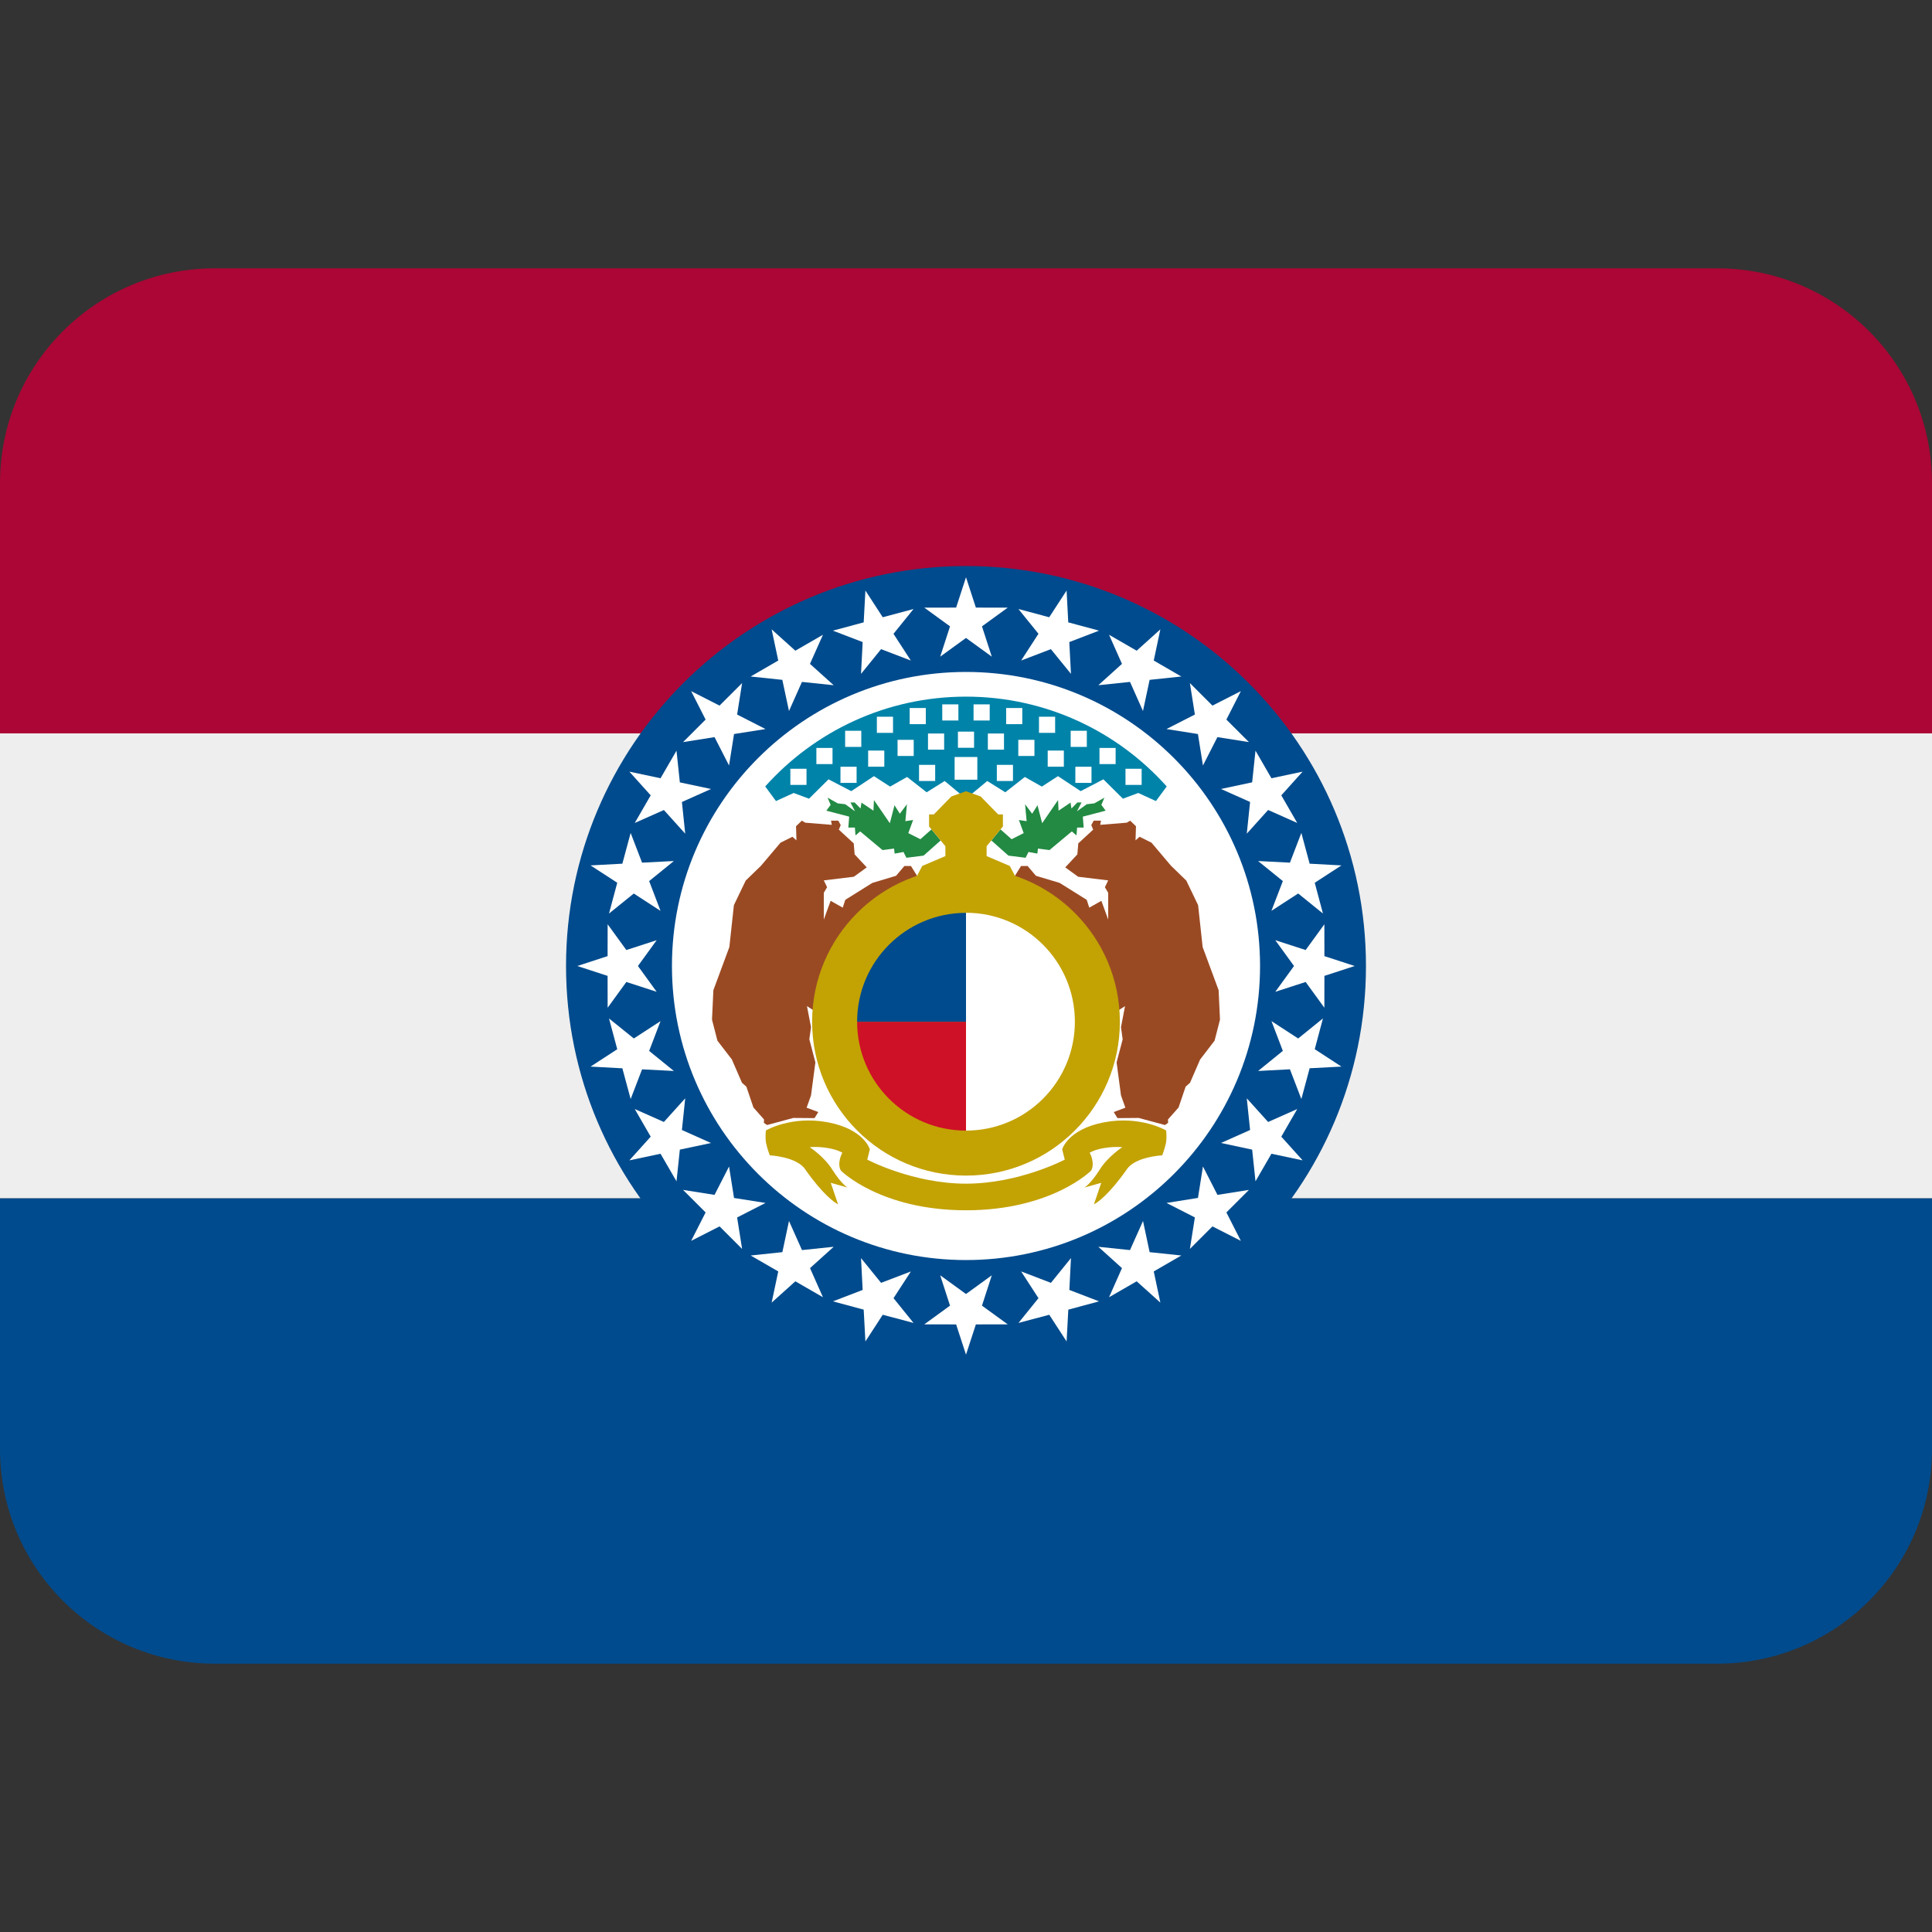 <svg xmlns="http://www.w3.org/2000/svg" viewBox="0 0 45 45"><rect x="0" y="0" width="45" height="45" fill="#333333" stroke="none"/><path fill="#AB0635" d="M45,17.087V11.25c0-2.761-2.239-5-5-5H5c-2.761,0-5,2.239-5,5v5.837H45z"/><path fill="#EEEEEE" d="M45,27.912H0v-10.83h45V27.912z"/><path fill="#004B8D" d="M0,27.913v5.837c0,2.761,2.239,5,5,5h35c2.761,0,5-2.239,5-5v-5.837H0z"/><path fill="#004B8D" d="M13.184,22.5c0-5.145,4.171-9.316,9.316-9.316s9.316,4.171,9.316,9.316s-4.171,9.316-9.316,9.316 S13.184,27.645,13.184,22.5"/><path fill="#FFFFFF" d="M15.651,22.5c0-3.782,3.066-6.849,6.849-6.849s6.849,3.066,6.849,6.849s-3.066,6.849-6.849,6.849 S15.651,26.282,15.651,22.5"/><path fill="#0083A9" d="M22.5,16.226c-1.858,0-3.528,0.808-4.677,2.092l0.251,0.34l0.412-0.188l0.357,0.133l0.455-0.451l0.529,0.275 l0.529-0.349l0.376,0.243l0.396-0.224l0.455,0.357l0.42-0.263l0.496,0.412l0.496-0.412l0.42,0.263l0.455-0.357l0.396,0.224 l0.376-0.243l0.529,0.349l0.529-0.275l0.455,0.451l0.357-0.133l0.412,0.188l0.251-0.34C26.028,17.035,24.358,16.226,22.5,16.226z"/><rect x="23.218" y="17.815" fill="#FFFFFF" width="0.376" height="0.376"/><rect x="21.406" y="17.815" fill="#FFFFFF" width="0.376" height="0.376"/><rect x="25.047" y="17.859" fill="#FFFFFF" width="0.376" height="0.376"/><rect x="24.403" y="17.482" fill="#FFFFFF" width="0.376" height="0.376"/><rect x="23.718" y="17.232" fill="#FFFFFF" width="0.376" height="0.376"/><rect x="23.009" y="17.085" fill="#FFFFFF" width="0.376" height="0.376"/><rect x="22.312" y="17.041" fill="#FFFFFF" width="0.376" height="0.376"/><rect x="21.615" y="17.085" fill="#FFFFFF" width="0.376" height="0.376"/><rect x="20.906" y="17.232" fill="#FFFFFF" width="0.376" height="0.376"/><rect x="20.221" y="17.482" fill="#FFFFFF" width="0.376" height="0.376"/><rect x="19.576" y="17.859" fill="#FFFFFF" width="0.376" height="0.376"/><rect x="26.215" y="17.906" fill="#FFFFFF" width="0.376" height="0.376"/><rect x="25.609" y="17.421" fill="#FFFFFF" width="0.376" height="0.376"/><rect x="24.938" y="17.021" fill="#FFFFFF" width="0.376" height="0.376"/><rect x="24.2" y="16.694" fill="#FFFFFF" width="0.376" height="0.376"/><rect x="23.435" y="16.491" fill="#FFFFFF" width="0.376" height="0.376"/><rect x="22.676" y="16.406" fill="#FFFFFF" width="0.376" height="0.376"/><rect x="21.947" y="16.406" fill="#FFFFFF" width="0.376" height="0.376"/><rect x="21.188" y="16.491" fill="#FFFFFF" width="0.376" height="0.376"/><rect x="20.424" y="16.694" fill="#FFFFFF" width="0.376" height="0.376"/><rect x="19.685" y="17.021" fill="#FFFFFF" width="0.376" height="0.376"/><rect x="19.015" y="17.421" fill="#FFFFFF" width="0.376" height="0.376"/><rect x="18.409" y="17.906" fill="#FFFFFF" width="0.376" height="0.376"/><rect x="22.235" y="17.632" fill="#FFFFFF" width="0.529" height="0.529"/><path fill="#228A43" d="M23.304,19.318 23.562,19.547 23.844,19.405 23.732,19.1 23.912,19.126 23.876,18.732 24.041,18.953 24.165,18.756 24.274,19.174 24.644,18.635 24.656,18.882 24.935,18.694 24.956,18.832 25.094,18.691 25.191,18.691 25.085,18.897 25.312,18.732 25.488,18.712 25.724,18.579 25.653,18.747 25.753,18.882 25.221,19.021 25.241,19.276 25.088,19.276 25.074,19.459 24.965,19.365 24.444,19.8 24.176,19.765 24.162,19.882 23.956,19.844 23.888,19.979 23.488,19.929 23.091,19.576 z"/><path fill="#228A43" d="M21.696,19.318 21.438,19.547 21.156,19.405 21.268,19.1 21.088,19.126 21.124,18.732 20.959,18.953 20.835,18.756 20.726,19.174 20.356,18.635 20.344,18.882 20.065,18.694 20.044,18.832 19.906,18.691 19.809,18.691 19.915,18.897 19.688,18.732 19.512,18.712 19.276,18.579 19.347,18.747 19.247,18.882 19.779,19.021 19.759,19.276 19.912,19.276 19.926,19.459 20.035,19.365 20.556,19.8 20.824,19.765 20.838,19.882 21.044,19.844 21.112,19.979 21.512,19.929 21.909,19.576 z"/><path fill="#9A4A23" d="M23.64,20.399 23.782,20.171 23.935,20.171 24.129,20.399 24.682,20.565 25.312,20.959 25.371,21.141 25.653,20.982 25.812,21.418 25.812,20.794 25.735,20.665 25.812,20.506 25.112,20.421 24.812,20.203 25.094,19.9 25.115,19.644 25.462,19.324 25.418,19.218 25.474,19.115 25.644,19.115 25.626,19.212 26.244,19.162 26.324,19.115 26.459,19.244 26.449,19.573 26.543,19.49 26.82,19.627 27.275,20.165 27.631,20.51 27.906,21.082 28.012,22.059 28.384,23.063 28.416,23.749 28.29,24.239 27.953,24.678 27.718,25.22 27.616,25.31 27.451,25.796 27.204,26.075 27.208,26.153 27.133,26.204 26.522,26.039 26.028,26.043 25.941,25.902 26.212,25.8 26.11,25.514 26.008,24.745 26.149,24.208 26.11,23.925 26.204,23.435 25.749,23.725 z"/><path fill="#9A4A23" d="M21.36,20.399 21.218,20.171 21.065,20.171 20.871,20.399 20.318,20.565 19.688,20.959 19.629,21.141 19.347,20.982 19.188,21.418 19.188,20.794 19.265,20.665 19.188,20.506 19.888,20.421 20.188,20.203 19.906,19.9 19.885,19.644 19.538,19.324 19.582,19.218 19.526,19.115 19.356,19.115 19.374,19.212 18.756,19.162 18.676,19.115 18.541,19.244 18.551,19.573 18.457,19.49 18.18,19.627 17.725,20.165 17.369,20.51 17.094,21.082 16.988,22.059 16.616,23.063 16.584,23.749 16.71,24.239 17.047,24.678 17.282,25.22 17.384,25.31 17.549,25.796 17.796,26.075 17.792,26.153 17.867,26.204 18.478,26.039 18.972,26.043 19.059,25.902 18.788,25.8 18.89,25.514 18.992,24.745 18.851,24.208 18.89,23.925 18.796,23.435 19.251,23.725 z"/><path fill="#C3A204" d="M27.16,26.61c-0.03,0.15-0.09,0.3-0.09,0.3s-0.62,0.03-0.82,0.32c-0.42,0.6-0.7,0.79-0.77,0.82l0.17-0.5 l-0.39,0.11c0,0,0.14-0.08,0.35-0.41c0.19-0.31,0.53-0.53,0.53-0.53s-0.18-0.02-0.42,0.02c-0.24,0.04-0.34,0.11-0.34,0.11 s0.06,0.1,0.07,0.23s-0.04,0.19-0.04,0.19s-0.92,0.92-2.91,0.92s-2.91-0.92-2.91-0.92s-0.05-0.06-0.04-0.19s0.07-0.23,0.07-0.23 s-0.1-0.07-0.34-0.11c-0.24-0.04-0.42-0.02-0.42-0.02s0.34,0.22,0.53,0.53c0.21,0.33,0.35,0.41,0.35,0.41l-0.39-0.11l0.17,0.5 c-0.07-0.03-0.35-0.22-0.77-0.82c-0.2-0.29-0.82-0.32-0.82-0.32s-0.06-0.15-0.09-0.3c-0.02-0.15,0-0.28,0-0.28s0.59-0.35,1.44-0.19 c0.85,0.16,0.98,0.63,0.98,0.63l-0.06,0.24c0,0,1.06,0.56,2.3,0.56s2.3-0.56,2.3-0.56l-0.06-0.24c0,0,0.13-0.47,0.98-0.63 c0.85-0.16,1.44,0.19,1.44,0.19S27.18,26.46,27.16,26.61z"/><path fill="#C3A204" d="M18.916,23.798c0-1.979,1.605-3.584,3.584-3.584c1.98,0,3.584,1.605,3.584,3.584 c0,1.98-1.604,3.584-3.584,3.584C20.521,27.381,18.916,25.778,18.916,23.798"/><path fill="#C3A204" d="M23.64,20.399 21.36,20.399 21.48,20.17 22.02,19.94 22.02,19.71 21.64,19.25 21.64,18.97 21.75,18.97 22.16,18.55 22.5,18.43 22.84,18.55 23.25,18.97 23.36,18.97 23.36,19.25 22.98,19.71 22.98,19.94 23.52,20.17 z"/><path fill="#FFFFFF" d="M22.5,26.334c1.401,0,2.536-1.135,2.536-2.536S23.901,21.26,22.5,21.26V26.334z"/><path fill="#CE1126" d="M22.5,26.334c-1.401,0-2.536-1.135-2.536-2.536H22.5V26.334z"/><path fill="#004B8D" d="M22.5,23.798v-2.536c-1.401,0-2.536,1.135-2.536,2.536H22.5z"/><path fill="#FFFFFF" d="M20.157,13.755 20.561,14.377 21.278,14.185 20.811,14.763 21.215,15.385 20.522,15.12 20.055,15.696 20.093,14.955 19.4,14.689 20.117,14.496 z"/><path fill="#FFFFFF" d="M17.973,14.659 18.525,15.156 19.168,14.785 18.866,15.463 19.418,15.96 18.679,15.883 18.377,16.561 18.222,15.835 17.484,15.757 18.127,15.385 z"/><path fill="#FFFFFF" d="M16.098,16.098 16.759,16.435 17.285,15.91 17.169,16.643 17.83,16.981 17.097,17.097 16.981,17.83 16.643,17.169 15.91,17.285 16.435,16.76 z"/><path fill="#FFFFFF" d="M14.659,17.973 15.385,18.127 15.757,17.485 15.835,18.223 16.561,18.377 15.883,18.68 15.96,19.418 15.463,18.867 14.785,19.168 15.156,18.525 z"/><path fill="#FFFFFF" d="M13.755,20.157 14.496,20.117 14.689,19.401 14.955,20.093 15.696,20.055 15.12,20.522 15.385,21.216 14.762,20.812 14.185,21.278 14.377,20.561 z"/><path fill="#FFFFFF" d="M13.446,22.5 14.152,22.27 14.153,21.528 14.589,22.128 15.295,21.899 14.859,22.5 15.295,23.101 14.589,22.872 14.153,23.472 14.152,22.73 z"/><path fill="#FFFFFF" d="M13.755,24.843 14.377,24.439 14.185,23.722 14.763,24.188 15.385,23.784 15.12,24.478 15.696,24.945 14.955,24.907 14.689,25.599 14.496,24.883 z"/><path fill="#FFFFFF" d="M14.659,27.027 15.156,26.475 14.785,25.832 15.463,26.133 15.96,25.582 15.883,26.32 16.561,26.623 15.835,26.777 15.757,27.515 15.385,26.873 z"/><path fill="#FFFFFF" d="M16.098,28.902 16.435,28.24 15.91,27.715 16.643,27.831 16.981,27.17 17.097,27.903 17.83,28.019 17.169,28.357 17.285,29.09 16.76,28.565 z"/><path fill="#FFFFFF" d="M17.973,30.341 18.127,29.614 17.485,29.243 18.223,29.165 18.377,28.439 18.68,29.117 19.418,29.04 18.867,29.537 19.168,30.215 18.525,29.844 z"/><path fill="#FFFFFF" d="M20.157,31.245 20.117,30.504 19.401,30.311 20.093,30.045 20.055,29.304 20.522,29.88 21.216,29.615 20.812,30.237 21.278,30.814 20.561,30.623 z"/><path fill="#FFFFFF" d="M22.5,31.553 22.27,30.848 21.528,30.847 22.128,30.411 21.899,29.704 22.5,30.14 23.101,29.704 22.872,30.411 23.472,30.847 22.73,30.848 z"/><path fill="#FFFFFF" d="M24.843,31.245 24.439,30.623 23.722,30.814 24.188,30.237 23.784,29.614 24.478,29.88 24.945,29.303 24.907,30.045 25.599,30.311 24.883,30.504 z"/><path fill="#FFFFFF" d="M27.027,30.34 26.475,29.844 25.832,30.215 26.133,29.537 25.582,29.04 26.32,29.117 26.623,28.439 26.777,29.165 27.515,29.243 26.873,29.614 z"/><path fill="#FFFFFF" d="M28.902,28.902 28.24,28.565 27.715,29.09 27.831,28.356 27.17,28.019 27.903,27.902 28.019,27.169 28.357,27.831 29.09,27.715 28.565,28.24 z"/><path fill="#FFFFFF" d="M30.341,27.027 29.614,26.873 29.243,27.515 29.165,26.777 28.439,26.622 29.117,26.32 29.04,25.582 29.537,26.133 30.215,25.832 29.844,26.475 z"/><path fill="#FFFFFF" d="M31.245,24.843 30.504,24.882 30.311,25.599 30.045,24.906 29.304,24.945 29.88,24.477 29.615,23.784 30.237,24.188 30.814,23.721 30.623,24.438 z"/><path fill="#FFFFFF" d="M31.553,22.5 30.848,22.73 30.847,23.472 30.411,22.872 29.704,23.101 30.14,22.5 29.704,21.899 30.411,22.128 30.847,21.528 30.848,22.27 z"/><path fill="#FFFFFF" d="M31.245,20.157 30.623,20.561 30.814,21.278 30.237,20.811 29.614,21.215 29.88,20.522 29.303,20.055 30.045,20.093 30.311,19.4 30.504,20.117 z"/><path fill="#FFFFFF" d="M30.34,17.973 29.844,18.525 30.215,19.168 29.537,18.866 29.04,19.418 29.117,18.679 28.439,18.377 29.165,18.222 29.243,17.484 29.614,18.127 z"/><path fill="#FFFFFF" d="M28.902,16.098 28.565,16.76 29.09,17.285 28.356,17.169 28.019,17.83 27.902,17.097 27.169,16.981 27.831,16.643 27.715,15.91 28.24,16.435 z"/><path fill="#FFFFFF" d="M27.027,14.659 26.873,15.385 27.515,15.757 26.777,15.835 26.622,16.561 26.32,15.883 25.582,15.96 26.133,15.463 25.832,14.785 26.475,15.156 z"/><path fill="#FFFFFF" d="M24.843,13.755 24.882,14.496 25.599,14.689 24.906,14.955 24.945,15.696 24.477,15.12 23.784,15.385 24.188,14.762 23.721,14.185 24.438,14.377 z"/><path fill="#FFFFFF" d="M22.5,13.446 22.73,14.152 23.472,14.153 22.872,14.589 23.101,15.295 22.5,14.859 21.899,15.295 22.128,14.589 21.528,14.153 22.27,14.152 z"/></svg>